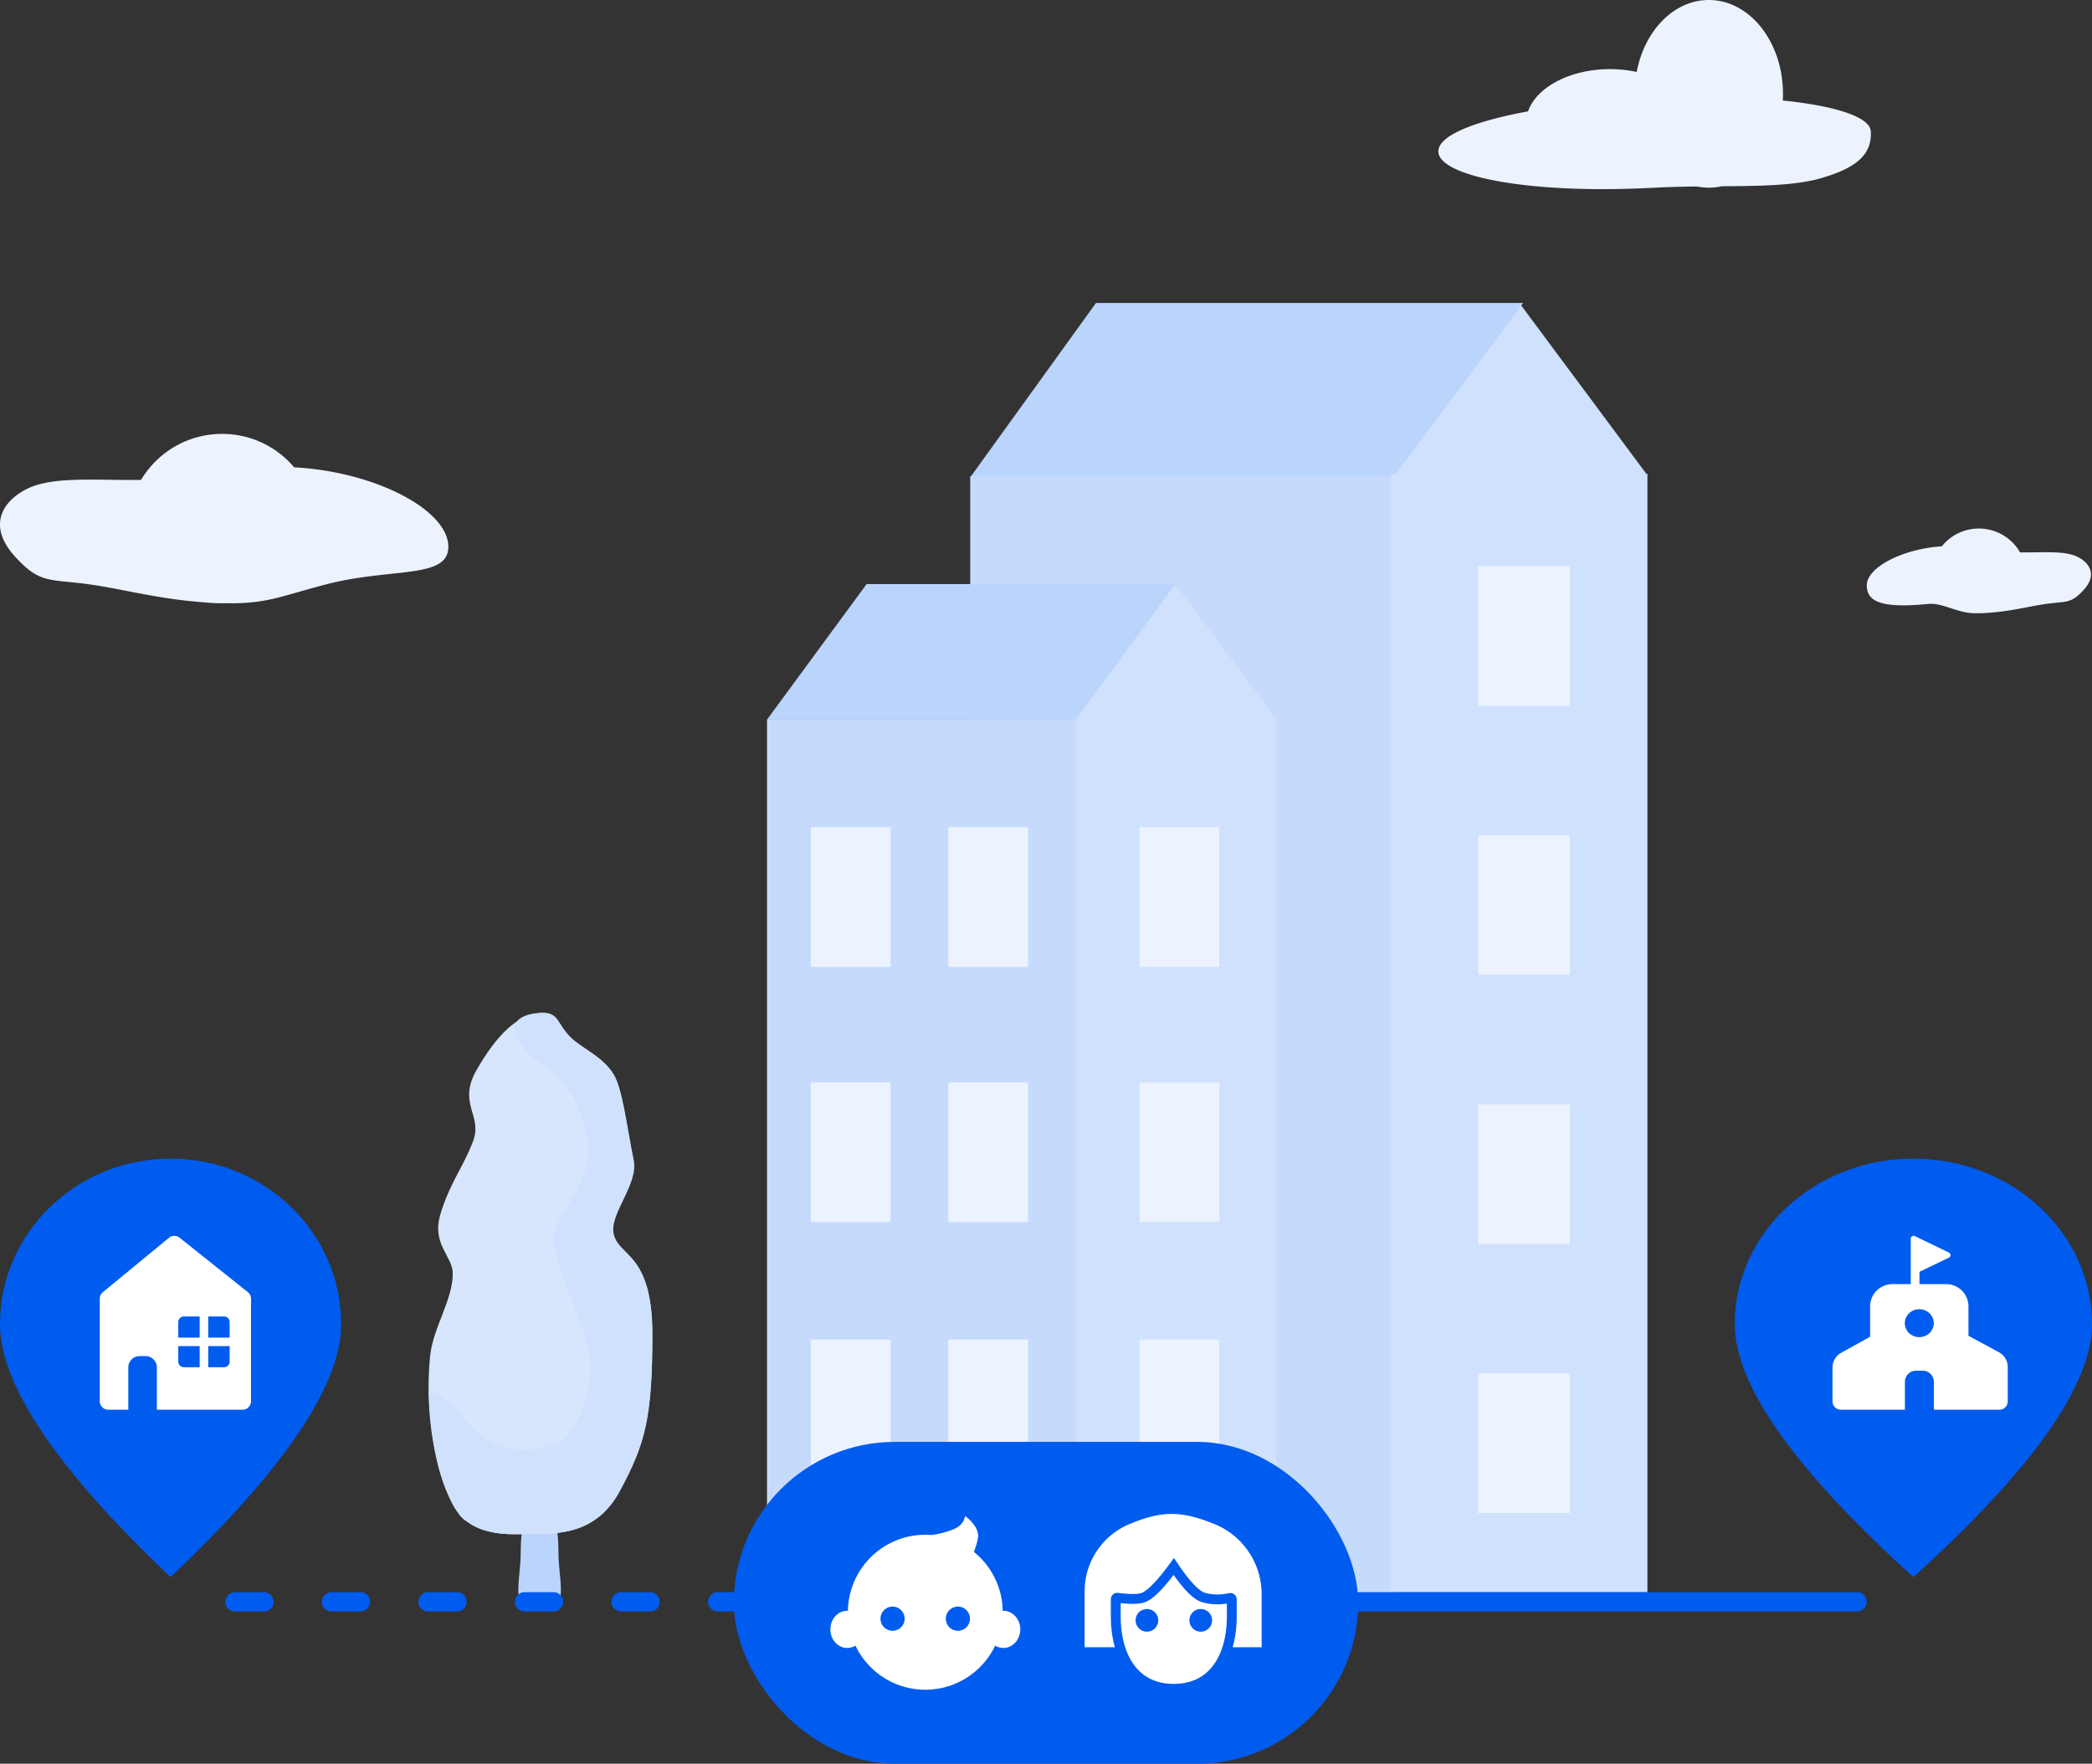 <svg xmlns="http://www.w3.org/2000/svg" width="650" height="548" viewBox="0 0 650 548">
    <rect x="0" y="0" width="650" height="548" fill="#333333" stroke="none"/>
    <g fill="none" fill-rule="evenodd">
        <path fill="#CFE1FD" d="M472.083 94.144l39.932 53.715H432.15z"/>
        <path fill="#BBD4FC" d="M340.524 94.144h132.73l-40.316 54.173H301.45z"/>
        <path fill="#C6DBFC" d="M301.45 148.029H433.01v347.477H301.45z"/>
        <path fill="#CFE1FD" d="M432.15 147.255h79.71v347.477h-79.71z"/>
        <path fill="#ECF3FF" d="M487.757 426.741v43.355h-28.472v-43.355h28.472zm0-83.614v43.356h-28.472v-43.356h28.472zm0-83.613v43.355h-28.472v-43.355h28.472zm0-83.614v43.355h-28.472V175.9h28.472z"/>
        <g>
            <path fill="#C6DBFC" d="M238.316 223.59h95.97v271.953h-95.97z"/>
            <path fill="#CFE1FD" d="M334.255 223.264H396.5v272.279h-62.246z"/>
            <path fill="#CFE1FD" d="M365.083 181.474l31.687 42.117h-63.134z"/>
            <path fill="#BBD4FC" d="M269.264 181.474h95.939l-30.948 42.117h-95.94z"/>
            <path fill="#ECF3FF" d="M378.82 416.212v43.355H354.06v-43.355h24.759zm-59.42 0v43.355H294.64v-43.355h24.758zm-42.709 0v43.355h-24.758v-43.355h24.758zm102.129-79.898v43.356H354.06v-43.356h24.759zm-59.42 0v43.356H294.64v-43.356h24.758zm-42.709 0v43.356h-24.758v-43.356h24.758zm102.129-79.278v43.355H354.06v-43.355h24.759zm-59.42 0v43.355H294.64v-43.355h24.758zm-42.709 0v43.355h-24.758v-43.355h24.758z"/>
        </g>
        <g>
            <path fill="#BBD4FC" d="M167.655 499.84c1.735 0 4.61.45 5.865-1.906 1.675-3.143 0-9.832 0-15.246 0-9.472-1.816-17.151-5.865-17.151-4.05 0-5.866 7.679-5.866 17.151 0 5.37-1.65 12.101 0 15.246 1.262 2.404 4.112 1.906 5.866 1.906z"/>
            <path fill="#D7E6FD" d="M168.792 476.498c8.407 0 17.754-2.025 23.772-13.14 8.027-14.824 10.126-22.925 10.126-48.459 0-25.534-10.534-24.427-12.028-31.58-1.304-6.252 7.776-15.337 6.242-22.87-2.226-10.932-3.436-22.065-6.242-26.68-3.37-5.545-9.839-8.015-13.309-11.434-4.24-4.176-3.658-7.623-8.561-7.623-8.027 0-14.862 7.44-20.779 17.866-5.916 10.426 2.096 13.98-1.082 22.155-3.177 8.175-7.187 12.91-10.062 22.421-2.875 9.512 3.81 13.087 3.81 18.552 0 8.245-6.199 16.939-7.057 25.727-1.778 18.2 1.72 36.074 7.058 46.077 6.047 11.335 19.705 8.988 28.112 8.988z"/>
            <path fill="#CFE1FD" d="M168.596 476.498c8.316 0 17.754-2.025 23.772-13.14 8.027-14.824 10.322-23.47 10.322-49.003 0-25.534-10.73-23.883-12.223-31.037-1.305-6.25 7.775-15.336 6.242-22.868-2.226-10.933-3.437-22.066-6.242-26.68-3.37-5.546-9.84-8.016-13.31-11.435-4.24-4.176-3.657-7.623-8.56-7.623-5.226 0-10.235 2.075-8.201 6.722 5.234 11.96 15.04 7.945 21.05 27.86 6.009 19.915-11.31 26.929-9.287 37.766 2.022 10.837 10.205 25.866 11.144 35.29.59 5.92-.441 16.129-7.43 24.145-1.945 2.231-12.663 6.247-22.075 2.163-6.626-2.875-9.823-8.812-13.581-12.524-2.787-2.751-7.066-3.856-7.062-3.811.015.19 1.004 13.811 2.716 21.78 1.089 5.068 3.004 9.902 4.346 11.978 2.679 4.146 1.584 4.994 6.519 7.623 7.59 4.045 13.545 2.794 21.86 2.794z"/>
        </g>
        <g fill="#ECF3FF">
            <path d="M530.945 0c12.722 0 23.036 13.051 23.036 29.151 0 .697-.02 1.389-.057 2.074 16.42 1.69 27.122 5.13 27.357 9.616.402 7.684-5.305 11.477-15.07 14.405-8.039 2.41-18.9 2.54-31.315 2.628a18.412 18.412 0 0 1-7.585.068c-4.535.055-9.23.161-14.03.413-37.958 1.99-65.969-3.486-66.372-11.17-.253-4.827 10.454-9.377 27.862-12.587 2.644-7.511 13.039-13.118 25.46-13.118 2.904 0 5.699.307 8.309.873C510.96 9.532 520.072 0 530.945 0zM69.007 134.813c8.982 0 17.019 4.035 22.392 10.389 24.943 1.305 47.901 13.157 47.901 24.694 0 10.105-17.63 6.37-38.075 11.694-13.237 3.447-17.955 5.848-29.289 5.848-.593 0-1.181-.005-1.765-.013a49.842 49.842 0 0 1-6.593-.275c-14.127-.969-25.39-4.118-35.575-5.56-12.689-1.795-15.51 0-23.431-8.77-7.922-8.771-4.641-16.21 2.929-20.465 7.929-4.457 20.452-3.105 36.322-3.24 5.107-8.564 14.475-14.302 25.184-14.302zM614.848 164.22c-4.658 0-8.81 2.154-11.504 5.514-12.225.804-23.321 6.55-23.321 12.145 0 4.985 4.393 7.212 19.038 5.77 4.624-.456 8.977 2.884 14.644 2.884.233 0 .464-.001.694-.004l.112.002.337.002c.737 0 1.462-.03 2.17-.09 7.473-.402 13.355-2.055 18.654-2.794 6.344-.886 7.754 0 11.715-4.327 3.961-4.327 2.32-7.997-1.464-10.096-3.985-2.21-10.29-1.525-18.282-1.6a14.715 14.715 0 0 0-12.793-7.405z"/>
        </g>
        <g>
            <g stroke="#005CEF" stroke-linecap="round" stroke-width="6">
                <path stroke-dasharray="9,21" d="M73 497.687h242"/>
                <path d="M335 497.687h242"/>
            </g>
            <path fill="#005CEF" d="M594.5 490c37-33.48 55.5-59.681 55.5-78.605C650 383.01 625.152 360 594.5 360S539 383.01 539 411.395c0 18.924 18.5 45.125 55.5 78.605z"/>
            <path fill="#FFF" d="M594.565 383.973c.132 0 .262.03.38.087l10.597 5.112a.874.874 0 0 1 0 1.574l-9.151 4.414v3.816h8.288a6.937 6.937 0 0 1 6.937 6.937l-.001 9.112 9.481 5.136a5.203 5.203 0 0 1 2.72 4.337l.005.238v10.672a2.592 2.592 0 0 1-2.428 2.587l-.164.005h-20.36v-8.655a3.462 3.462 0 0 0-3.271-3.457l-.19-.005h-2.077a3.462 3.462 0 0 0-3.457 3.272l-.005.19V438H571.96a2.592 2.592 0 0 1-2.592-2.592v-10.525c0-1.89 1.025-3.63 2.677-4.548l9.008-5.003v-9.419a6.937 6.937 0 0 1 6.937-6.937h5.7l.002-4.248v-9.88c0-.484.39-.875.873-.875zm1.77 22.808c-2.483 0-4.495 1.941-4.495 4.336 0 2.395 2.012 4.336 4.494 4.336 2.483 0 4.495-1.941 4.495-4.336 0-2.395-2.012-4.336-4.495-4.336z"/>
            <g transform="translate(228 448)">
                <rect width="194" height="100" fill="#005CEF" rx="50"/>
                <path fill="#FFF" d="M71.869 23c2.684 2.13 4.028 4.204 4.031 6.22.002.978-.433 2.633-1.304 4.965 5.354 4.324 8.818 10.901 8.954 18.292l.198-.004c2.9 0 5.252 2.586 5.252 5.775 0 3.19-2.351 5.775-5.252 5.775-.92 0-1.786-.26-2.538-.718C77.337 71.405 69.072 77 59.5 77c-9.572 0-17.837-5.595-21.71-13.695a4.861 4.861 0 0 1-2.538.718c-2.9 0-5.252-2.585-5.252-5.775 0-3.19 2.351-5.775 5.252-5.775.066 0 .133.002.199.005.24-13.088 10.915-23.623 24.049-23.623.587 0 1.17.021 1.746.063 2.211-.124 5.895-1.199 7.525-2.009 1.8-.894 2.833-2.197 3.098-3.909zM49.327 51.174a3.754 3.754 0 0 0-3.751 3.756 3.754 3.754 0 0 0 3.751 3.757 3.754 3.754 0 0 0 3.752-3.757 3.754 3.754 0 0 0-3.752-3.756zm20.296 0a3.754 3.754 0 0 0-3.751 3.756 3.754 3.754 0 0 0 3.751 3.757 3.754 3.754 0 0 0 3.752-3.757 3.754 3.754 0 0 0-3.752-3.756zM148.79 25.305l.534.215A23.536 23.536 0 0 1 164 47.324V63.8h-10.594c-2.319 7.635-7.747 12.917-16.703 12.917S122.32 71.435 120 63.8h-11V46.424a22.62 22.62 0 0 1 13.602-20.744l.377-.16c9.656-3.992 15.56-4.291 25.81-.215zM128.36 51.92a3.52 3.52 0 1 0 0 7.04 3.52 3.52 0 0 0 0-7.04zm16.72 0a3.52 3.52 0 1 0 0 7.04 3.52 3.52 0 0 0 0-7.04z"/>
                <path stroke="#005CEF" stroke-width="3.056" d="M136.703 76.717c12.384 0 18.023-10.099 18.023-22.557v-5.233a.44.44 0 0 0-.533-.43c-2.89.625-5.61.585-8.163-.122-2.329-.645-5.438-3.863-9.327-9.655-4.108 5.61-7.269 8.827-9.483 9.655-1.408.526-4.09.547-8.046.062a.44.44 0 0 0-.494.437v5.286c0 12.458 5.64 22.557 18.023 22.557z"/>
            </g>
            <g>
                <path fill="#005CEF" d="M53 490c35.333-33.48 53-59.681 53-78.605C106 383.01 82.271 360 53 360S0 383.01 0 411.395C0 430.32 17.667 456.52 53 490z"/>
                <path fill="#FFF" d="M55.81 384.562l21.2 16.916c.626.5.99 1.257.99 2.057v31.834A2.631 2.631 0 0 1 75.369 438l-26.634-.001v-13.134c0-1.876-1.47-3.41-3.32-3.51l-.194-.005h-1.839a3.515 3.515 0 0 0-3.509 3.322l-.005.193-.001 13.134-6.236.001A2.631 2.631 0 0 1 31 435.369V403.51c0-.787.352-1.532.96-2.032l20.537-16.893c.96-.79 2.342-.8 3.313-.024zm-.423 33.667v4.817c0 .92.709 1.676 1.61 1.749l.144.006h4.897l-.001-6.573h-6.65zm15.962 0l-6.651-.001v6.573h4.897c.92 0 1.675-.71 1.748-1.61l.006-.145v-4.817zm-1.754-9.201h-4.897v6.571h6.651v-4.817c0-.969-.785-1.754-1.754-1.754zM55.387 415.6l6.65-.001v-6.571h-4.896c-.92 0-1.675.708-1.748 1.61l-.006.144v4.818z"/>
            </g>
        </g>
    </g>
</svg>
